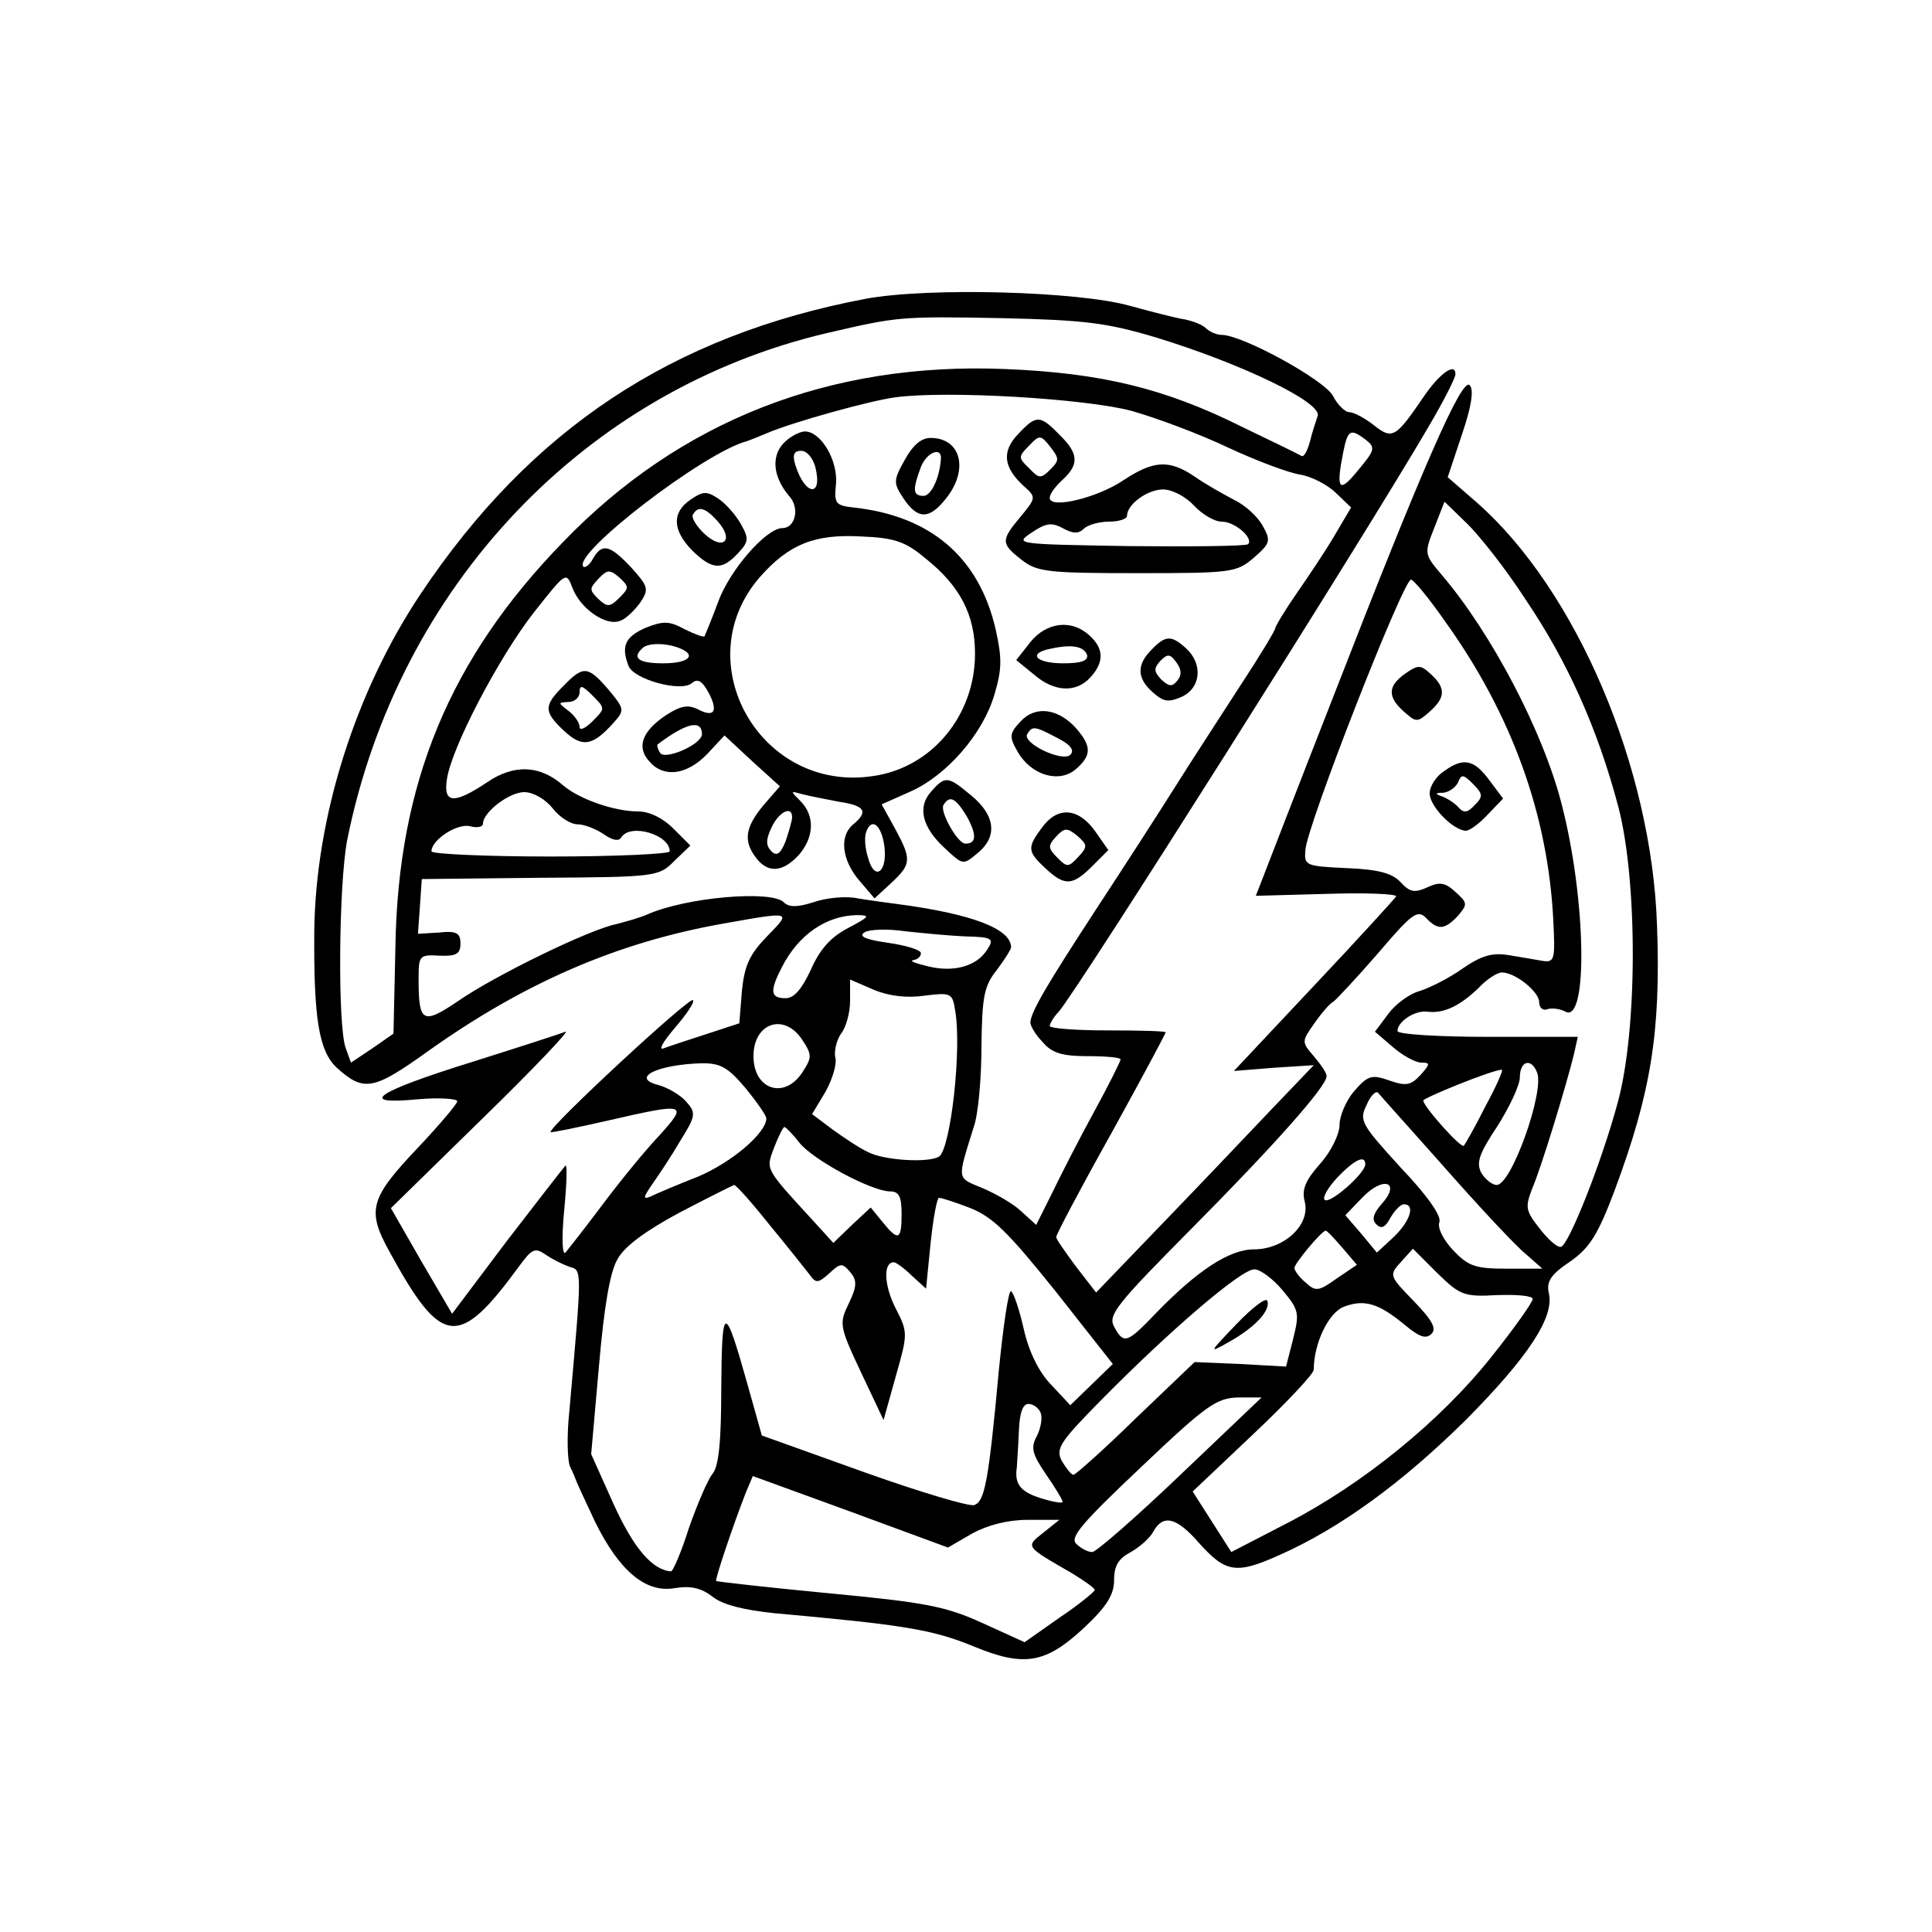 <?xml version="1.0" standalone="no"?>
<!DOCTYPE svg PUBLIC "-//W3C//DTD SVG 20010904//EN"
 "http://www.w3.org/TR/2001/REC-SVG-20010904/DTD/svg10.dtd">
<svg version="1.0" xmlns="http://www.w3.org/2000/svg"
 width="300pt" height="300pt" viewBox="0 0 300 300"
 preserveAspectRatio="xMidYMid meet">
<g transform="translate(0,300) scale(0.1,-0.1)"
fill="#000000" stroke="none">
<path d="M1344 2536 c-301 -57 -520 -203 -690 -457 -102 -152 -164 -348 -166
-525 -1 -135 7 -186 35 -212 42 -38 57 -35 142 26 149 106 294 169 459 198
107 19 105 19 67 -20 -27 -28 -35 -45 -39 -85 l-4 -50 -52 -17 c-28 -9 -58
-19 -66 -22 -8 -3 0 11 18 32 18 21 31 40 28 43 -5 6 -226 -199 -221 -205 1
-1 41 7 89 18 122 28 125 27 80 -23 -22 -23 -61 -71 -88 -107 -27 -36 -53 -69
-58 -75 -5 -5 -6 23 -2 65 4 41 5 73 2 70 -3 -3 -44 -56 -91 -117 l-85 -113
-48 82 -47 82 142 139 c79 77 137 138 129 135 -7 -3 -72 -24 -145 -47 -151
-47 -179 -67 -85 -58 34 3 62 1 62 -3 0 -4 -27 -36 -60 -71 -76 -80 -81 -98
-45 -163 81 -148 107 -151 202 -21 19 26 24 28 40 17 10 -7 26 -15 37 -19 20
-6 20 1 0 -225 -4 -37 -3 -75 1 -85 5 -10 9 -20 10 -23 1 -3 14 -31 29 -63 38
-77 79 -111 124 -103 25 4 41 0 58 -13 16 -13 49 -21 97 -26 199 -18 245 -25
310 -52 78 -32 111 -26 171 30 35 33 46 51 46 74 0 22 7 33 26 43 14 8 30 22
35 32 15 27 36 22 70 -17 42 -47 58 -50 125 -20 95 42 192 113 291 211 96 97
137 159 128 196 -4 18 3 29 33 49 30 21 43 41 69 110 57 153 72 247 66 412 -8
245 -125 520 -279 656 l-46 40 22 66 c15 44 19 70 12 77 -12 12 -73 -127 -209
-477 -58 -148 -109 -280 -114 -293 l-9 -23 110 3 c61 2 109 0 108 -4 -2 -3
-59 -66 -128 -139 l-124 -132 62 5 62 4 -67 -70 c-37 -39 -113 -119 -169 -177
l-102 -106 -31 40 c-17 23 -31 43 -31 46 0 4 38 76 85 160 47 85 85 156 85
158 0 2 -40 3 -90 3 -49 0 -90 3 -90 7 0 3 6 14 14 22 31 36 470 730 574 908
23 39 42 76 42 82 0 19 -25 1 -50 -36 -43 -63 -48 -66 -77 -43 -14 11 -31 20
-38 20 -6 0 -18 11 -25 25 -13 25 -141 95 -173 95 -7 0 -17 4 -23 9 -5 6 -20
12 -34 15 -14 2 -52 12 -85 21 -81 23 -315 29 -411 11z m451 -60 c131 -40 259
-101 251 -122 -3 -9 -9 -27 -12 -40 -4 -14 -9 -24 -13 -22 -3 2 -44 22 -92 45
-120 60 -219 84 -369 90 -271 11 -504 -80 -686 -269 -176 -181 -256 -375 -260
-628 l-3 -135 -33 -23 -33 -22 -8 22 c-13 34 -11 254 2 323 79 394 369 700
746 788 108 25 111 26 270 23 129 -3 163 -7 240 -30z m-38 -114 c39 -11 106
-36 150 -57 43 -20 93 -39 112 -42 18 -3 43 -16 56 -29 l23 -22 -26 -44 c-14
-24 -41 -64 -59 -90 -18 -26 -33 -51 -33 -54 0 -3 -24 -43 -53 -87 -29 -45
-76 -117 -103 -160 -27 -43 -82 -128 -122 -189 -75 -115 -102 -160 -102 -176
0 -5 8 -19 19 -30 14 -17 30 -22 70 -22 28 0 51 -2 51 -5 0 -3 -19 -41 -42
-83 -23 -42 -52 -99 -65 -126 l-24 -48 -22 20 c-12 12 -40 28 -61 37 -41 17
-40 11 -14 95 7 19 12 76 12 125 1 78 4 94 24 119 12 16 22 32 22 35 0 29 -62
52 -175 67 -16 2 -45 6 -63 9 -18 4 -49 1 -69 -6 -25 -8 -38 -8 -46 0 -19 19
-151 8 -212 -19 -11 -5 -33 -11 -48 -15 -41 -8 -187 -79 -245 -119 -56 -38
-62 -34 -62 34 0 36 1 38 33 36 26 -1 32 3 32 19 0 16 -6 20 -33 17 l-33 -2 3
42 3 43 184 2 c181 1 184 2 208 26 l25 24 -27 27 c-16 16 -37 26 -54 26 -37 0
-91 19 -116 40 -36 32 -77 34 -119 5 -51 -34 -68 -33 -62 5 7 49 81 190 135
259 50 63 50 64 60 38 12 -32 52 -60 74 -51 9 3 22 16 31 28 14 21 13 25 -14
55 -33 35 -45 38 -59 14 -5 -10 -12 -15 -15 -13 -19 19 188 178 254 195 3 1
16 6 30 12 42 18 162 51 200 56 80 11 296 -2 367 -21z m364 -45 c15 -12 14
-16 -12 -47 -30 -37 -35 -31 -23 29 7 34 11 36 35 18z m248 -248 c65 -96 112
-201 144 -322 30 -115 30 -346 -1 -459 -25 -93 -76 -221 -88 -224 -5 -2 -20
11 -33 28 -22 28 -23 33 -12 62 14 32 53 160 65 209 l6 27 -140 0 c-77 0 -140
4 -140 9 0 15 28 33 47 30 25 -3 50 9 79 37 12 13 29 24 36 24 21 0 58 -30 58
-46 0 -9 6 -14 13 -11 6 2 19 1 28 -4 35 -18 32 175 -6 322 -29 114 -110 267
-186 356 -27 32 -28 33 -12 73 l16 41 34 -33 c19 -18 61 -71 92 -119z m-1407
3 c-15 -15 -19 -15 -33 -2 -14 14 -14 16 0 31 14 15 18 15 33 2 15 -14 15 -16
0 -31z m1282 -37 c104 -145 160 -301 168 -465 3 -60 2 -65 -17 -62 -11 2 -35
6 -53 9 -25 4 -42 -1 -71 -21 -21 -15 -51 -30 -67 -35 -15 -4 -37 -20 -48 -35
l-21 -28 28 -24 c15 -13 35 -24 44 -24 14 0 14 -2 -1 -19 -15 -16 -22 -18 -48
-9 -28 10 -34 8 -55 -16 -13 -15 -23 -39 -23 -53 0 -14 -13 -41 -30 -60 -23
-26 -29 -40 -24 -59 9 -36 -32 -74 -79 -74 -38 0 -88 -33 -152 -99 -45 -47
-50 -49 -65 -21 -10 18 4 35 121 153 126 127 209 220 209 236 0 5 -9 18 -20
31 -19 22 -19 23 1 51 11 16 24 31 30 34 5 4 36 37 69 75 52 61 61 68 74 55
19 -20 29 -19 50 3 15 18 15 20 -4 37 -16 15 -25 16 -44 7 -20 -9 -27 -7 -41
8 -13 14 -34 20 -84 22 -64 3 -66 4 -64 28 2 37 152 420 164 420 4 0 28 -29
53 -65z m-1386 -290 c11 -14 28 -25 39 -25 10 0 28 -7 40 -15 14 -10 24 -12
28 -5 14 22 75 4 75 -22 0 -4 -83 -8 -185 -8 -102 0 -185 4 -185 8 0 18 40 44
60 39 11 -3 20 -1 20 4 0 18 41 49 64 49 14 0 33 -11 44 -25z m459 -186 c-27
-14 -44 -33 -58 -65 -14 -30 -26 -44 -39 -44 -24 0 -25 11 -6 48 26 51 69 80
116 81 22 0 21 -2 -13 -20z m181 -13 c43 -1 47 -3 34 -22 -16 -24 -50 -34 -89
-25 -21 5 -32 9 -25 10 6 1 12 5 12 11 0 5 -23 12 -51 16 -35 5 -46 10 -37 16
7 5 36 6 63 2 28 -3 69 -7 93 -8z m-62 -92 c40 5 43 4 47 -22 11 -60 -7 -217
-25 -228 -16 -10 -85 -6 -110 7 -13 6 -37 22 -55 35 l-32 24 21 35 c11 20 18
44 15 53 -2 10 2 27 9 37 8 10 14 33 14 51 l0 33 37 -16 c24 -10 52 -13 79 -9z
m-190 -69 c15 -23 15 -27 0 -50 -28 -43 -76 -27 -76 25 0 52 48 68 76 25z
m-88 -75 c17 -21 32 -42 32 -47 -1 -23 -54 -68 -106 -90 -33 -13 -66 -27 -74
-31 -12 -5 -11 -1 2 18 10 14 30 44 44 68 25 40 25 44 9 62 -9 10 -28 21 -42
25 -45 11 -3 32 67 34 29 0 40 -6 68 -39z m1229 24 c11 -30 -40 -174 -63 -174
-7 0 -18 9 -24 19 -8 16 -3 30 25 72 19 30 35 64 35 76 0 26 18 31 27 7z m-80
-51 c-16 -32 -32 -60 -34 -62 -4 -5 -62 60 -63 70 0 4 105 47 122 48 3 1 -8
-25 -25 -56z m-62 -98 c53 -60 109 -120 124 -132 l26 -23 -56 0 c-48 0 -59 4
-82 28 -16 17 -25 35 -22 44 4 9 -18 41 -60 85 -61 67 -65 73 -53 97 6 15 15
23 18 19 4 -5 51 -57 105 -118z m-1004 41 c21 -27 113 -76 141 -76 14 0 18 -8
18 -35 0 -41 -5 -43 -30 -12 l-18 22 -29 -27 -29 -28 -30 33 c-77 84 -75 80
-62 115 7 18 14 32 16 32 2 0 13 -11 23 -24z m879 -34 c0 -14 -56 -63 -63 -55
-4 3 5 19 20 35 27 28 43 35 43 20z m25 -62 c-13 -15 -15 -24 -8 -31 8 -8 14
-5 22 10 7 12 16 21 21 21 18 0 10 -26 -16 -51 l-26 -24 -24 29 -25 29 27 28
c33 34 60 23 29 -11z m-950 -32 c28 -34 55 -68 62 -77 10 -14 13 -14 31 2 17
16 20 16 32 2 11 -13 11 -22 -2 -49 -15 -31 -15 -35 19 -107 l35 -74 19 68
c19 67 19 68 -1 107 -17 34 -19 70 -2 70 3 0 16 -9 28 -21 l22 -20 7 70 c4 39
10 71 13 71 4 0 26 -7 49 -16 35 -14 59 -38 132 -129 l89 -113 -33 -32 -33
-32 -29 31 c-19 19 -35 51 -43 86 -7 31 -16 58 -20 60 -4 2 -12 -53 -19 -123
-16 -174 -22 -203 -38 -209 -7 -3 -84 20 -171 51 l-159 57 -23 82 c-35 124
-39 123 -40 -7 0 -86 -4 -124 -14 -135 -7 -9 -23 -46 -36 -83 -12 -38 -25 -68
-28 -68 -29 2 -58 36 -89 104 l-35 78 12 136 c8 92 17 147 29 167 11 20 44 44
96 72 44 23 82 42 85 43 3 0 28 -28 55 -62z m889 -35 l23 -27 -31 -21 c-28
-20 -33 -21 -48 -7 -10 8 -18 19 -18 23 0 7 40 55 48 58 2 1 13 -11 26 -26z
m241 -74 c30 1 55 -1 55 -6 0 -5 -29 -46 -65 -91 -78 -98 -198 -196 -316 -257
l-87 -45 -30 47 -30 47 94 89 c52 49 94 94 94 100 0 41 23 89 47 98 32 12 54
5 94 -28 23 -19 33 -23 42 -14 8 8 1 21 -28 51 -38 39 -38 40 -20 60 l19 21
38 -38 c35 -34 41 -37 93 -34z m-333 7 c25 -30 26 -35 16 -75 l-11 -43 -71 4
-71 3 -91 -87 c-50 -49 -94 -88 -97 -88 -4 0 -11 10 -18 21 -10 19 -4 29 57
91 108 110 222 208 242 207 9 0 29 -15 44 -33z m-159 -286 c-69 -66 -131 -120
-137 -120 -7 0 -18 6 -25 13 -10 10 10 33 101 119 101 96 117 107 150 108 l37
0 -126 -120z m-217 96 c3 -8 0 -24 -6 -36 -10 -18 -7 -28 14 -59 14 -20 26
-40 26 -43 0 -3 -16 0 -35 6 -31 10 -40 22 -36 48 0 4 2 28 3 53 1 31 6 45 15
45 7 0 16 -6 19 -14z m-106 -187 c24 13 55 21 86 21 l49 0 -25 -20 c-28 -22
-28 -21 43 -62 20 -12 37 -24 37 -27 -1 -3 -25 -23 -55 -43 l-54 -38 -66 30
c-57 26 -90 32 -238 46 -95 9 -173 18 -175 19 -2 2 25 83 46 137 l11 26 151
-55 152 -56 38 22z"/>
<path d="M1581 2326 c-26 -27 -23 -52 9 -81 19 -17 19 -18 -5 -47 -31 -37 -31
-42 1 -67 24 -19 40 -21 180 -21 147 0 154 1 181 24 25 22 27 26 14 49 -8 15
-28 33 -45 41 -17 9 -44 24 -61 36 -40 27 -64 25 -111 -6 -40 -27 -114 -45
-114 -27 0 6 9 18 20 28 26 24 25 41 -5 70 -30 31 -36 31 -64 1z m50 -55 c-15
-15 -18 -14 -33 2 -17 16 -17 18 0 35 16 17 18 17 33 -2 14 -18 14 -21 0 -35z
m223 -56 c13 -14 32 -25 43 -25 21 0 50 -26 41 -35 -3 -3 -86 -4 -184 -3 -177
3 -179 3 -152 21 22 15 31 16 48 7 16 -9 25 -9 33 -1 6 6 24 11 39 11 15 0 28
4 28 9 0 18 32 41 56 41 14 0 35 -11 48 -25z"/>
<path d="M1216 2311 c-19 -21 -15 -53 10 -82 16 -18 9 -49 -11 -49 -25 0 -82
-65 -100 -115 -10 -27 -20 -51 -21 -53 -1 -2 -15 3 -31 11 -24 13 -33 13 -61
2 -31 -14 -38 -28 -26 -59 8 -21 81 -41 98 -27 9 8 16 4 26 -14 16 -30 9 -40
-17 -26 -15 7 -26 5 -48 -9 -38 -25 -47 -50 -27 -72 22 -26 58 -22 90 11 l27
29 43 -40 43 -39 -26 -30 c-28 -34 -31 -55 -11 -81 18 -24 41 -23 66 4 24 27
26 61 3 84 -16 16 -16 16 2 11 11 -3 37 -8 58 -12 40 -6 46 -15 22 -35 -22
-18 -18 -55 9 -87 l24 -28 26 24 c31 29 32 36 6 84 l-21 38 45 20 c56 25 112
89 130 150 12 40 12 57 2 102 -26 112 -101 176 -221 189 -27 3 -30 6 -27 35 4
37 -23 83 -48 83 -9 0 -25 -9 -34 -19z m50 -36 c12 -48 -16 -45 -31 3 -5 16
-2 22 9 22 9 0 18 -11 22 -25z m171 -142 c54 -43 77 -88 77 -148 0 -96 -67
-177 -158 -190 -175 -27 -291 177 -176 309 45 51 85 67 157 63 52 -2 69 -8
100 -34z m-383 -139 c29 -11 16 -24 -24 -24 -38 0 -49 8 -33 23 8 9 36 9 57 1z
m36 -134 c0 -16 -58 -41 -65 -29 -4 6 -5 12 -4 13 45 34 69 39 69 16z m140
-129 c0 -5 -5 -22 -10 -37 -8 -20 -14 -24 -22 -16 -9 9 -9 18 0 37 11 24 32
35 32 16z m143 -43 c6 -42 -15 -58 -25 -20 -5 15 -6 33 -3 40 8 23 23 12 28
-20z"/>
<path d="M1405 2286 c-18 -32 -18 -36 -2 -60 22 -33 40 -33 66 0 36 45 23 94
-24 94 -15 0 -28 -12 -40 -34z m56 1 c-2 -29 -15 -57 -27 -57 -17 0 -17 10 -4
45 9 23 33 32 31 12z"/>
<path d="M1072 2224 c-29 -20 -28 -47 3 -79 31 -30 46 -31 71 -4 17 18 17 23
4 46 -8 14 -24 32 -35 39 -18 12 -24 11 -43 -2z m42 -33 c27 -30 9 -47 -20
-20 -13 12 -21 26 -18 30 8 14 19 11 38 -10z"/>
<path d="M1600 2003 l-22 -28 27 -22 c32 -28 66 -29 88 -5 22 24 21 45 -1 65
-28 26 -67 21 -92 -10z m88 -20 c2 -9 -9 -13 -37 -13 -44 0 -56 16 -18 23 33
7 50 3 55 -10z"/>
<path d="M1788 1991 c-23 -23 -23 -44 2 -66 17 -15 24 -16 45 -7 30 14 33 51
7 75 -23 21 -32 21 -54 -2z m40 -48 c-8 -10 -13 -9 -25 2 -11 12 -12 17 -1 29
11 11 15 11 25 -3 8 -11 8 -20 1 -28z"/>
<path d="M875 1935 c-31 -31 -31 -40 1 -70 28 -26 44 -24 77 13 17 19 17 21
-8 51 -32 37 -39 38 -70 6z m45 -55 c-11 -11 -20 -15 -20 -9 0 7 -8 18 -17 25
-17 13 -17 13 0 14 9 0 17 7 17 15 0 12 4 11 20 -5 20 -20 20 -20 0 -40z"/>
<path d="M1585 1880 c-18 -19 -18 -24 -5 -47 21 -37 65 -50 91 -27 24 21 24
35 1 62 -28 32 -64 37 -87 12z m57 -26 c20 -10 27 -19 20 -26 -12 -12 -75 18
-67 32 8 13 11 13 47 -6z"/>
<path d="M1446 1771 c-22 -24 -14 -56 21 -88 29 -27 28 -27 53 -6 29 25 25 57
-11 87 -37 31 -41 32 -63 7z m56 -40 c15 -28 14 -41 -3 -41 -12 0 -40 50 -34
60 10 16 19 11 37 -19z"/>
<path d="M1618 1715 c-23 -31 -23 -37 5 -63 30 -28 42 -28 73 3 l25 25 -21 30
c-26 36 -58 38 -82 5z m56 -46 c-15 -16 -17 -16 -32 -1 -15 15 -15 19 -2 33
13 14 17 14 33 1 16 -14 16 -17 1 -33z"/>
<path d="M2182 1954 c-27 -19 -28 -36 -2 -59 19 -17 21 -17 40 0 25 22 25 37
2 58 -16 15 -20 15 -40 1z"/>
<path d="M2243 1803 c-13 -8 -23 -24 -23 -35 0 -20 36 -57 56 -58 6 0 21 11
34 25 l24 25 -21 28 c-24 33 -41 36 -70 15z m47 -53 c-11 -12 -17 -13 -25 -4
-5 6 -17 14 -25 17 -12 4 -12 6 1 6 9 1 19 8 23 16 5 13 8 13 23 -2 16 -16 16
-20 3 -33z"/>
<path d="M1920 944 c-43 -45 -44 -46 -12 -28 41 23 65 49 60 64 -2 6 -23 -10
-48 -36z"/>
</g>
</svg>
